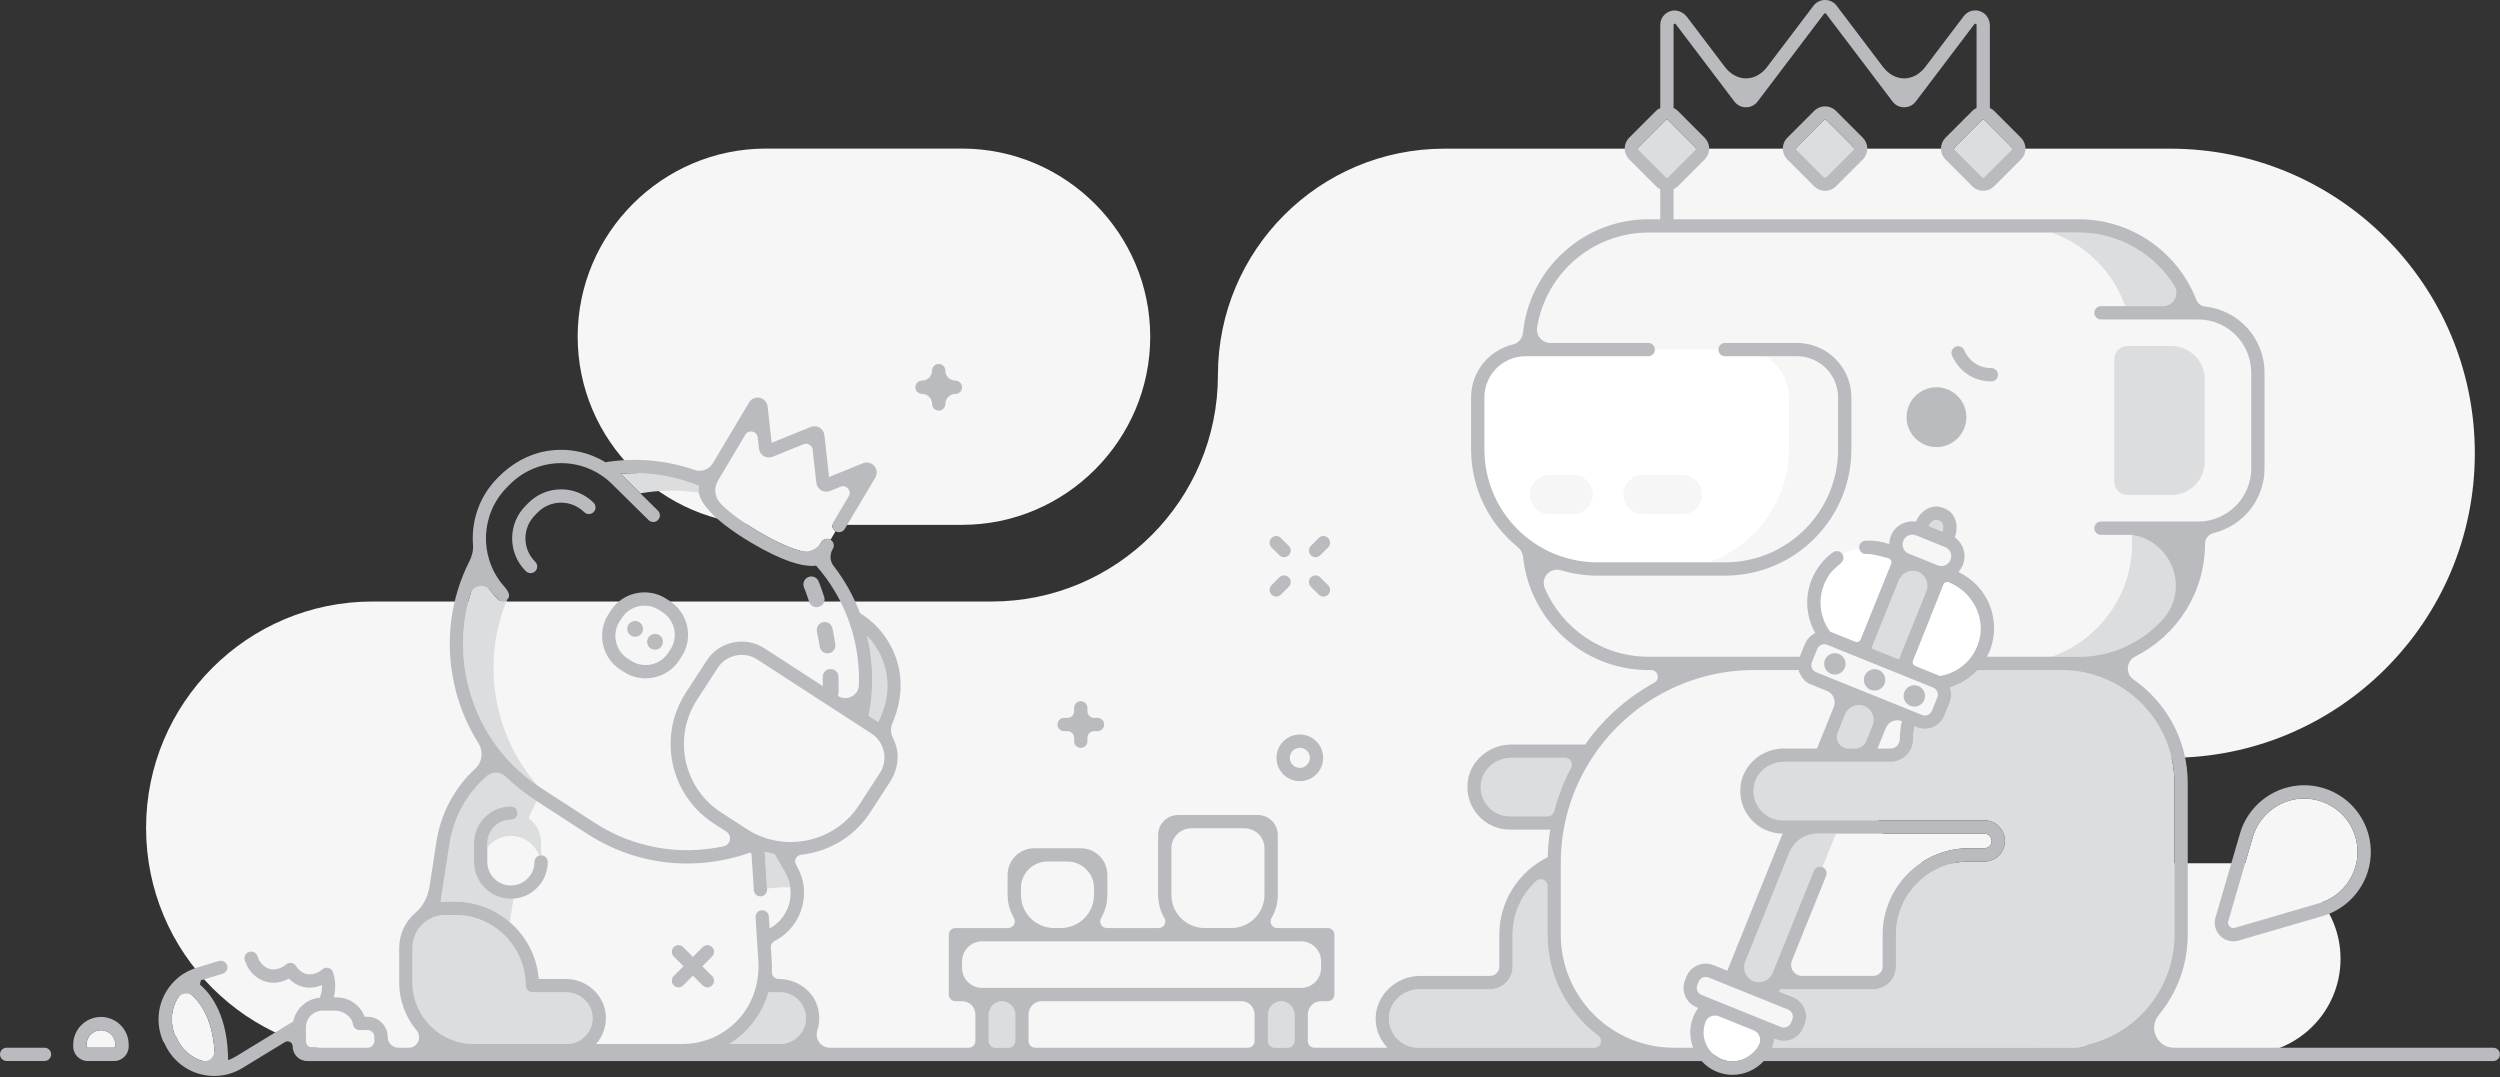 <svg height="162" viewBox="0 0 376 162" width="376" xmlns="http://www.w3.org/2000/svg"><rect x="0" y="0" width="376" height="162" fill="#333333" stroke="none"/><g fill="none" fillRule="evenodd"><g fill="#f6f6f7"><path d="m115.176 78.937h29.523c15.562 0 28.295-12.733 28.295-28.295s-12.733-28.295-28.295-28.295h-29.523c-15.562 0-28.295 12.733-28.295 28.295s12.733 28.295 28.295 28.295" fillOpacity=".9"/><path d="m372.214 68.168c0 25.299-20.509 45.808-45.808 45.808h-36.096c-4.38 0-7.93 3.55-7.93 7.93v.003c0 4.38 3.55 7.93 7.93 7.93h47.339c7.935 0 14.368 6.433 14.368 14.369 0 7.935-6.433 14.368-14.368 14.368h-281.629c-18.805 0-34.05-15.245-34.05-34.05v-.008c0-18.805 15.245-34.05 34.05-34.05h93.106c18.805 0 34.05-15.245 34.05-34.05v-.008c0-18.805 15.245-34.05 34.05-34.05h109.18c25.299 0 45.808 20.509 45.808 45.808" fillOpacity=".9"/><path d="m26.408 150.731c-.726 1.564-.758 3.366-.093 4.955l.193.307c.027.043.051.088.071.134.706 1.629 2.081 2.872 3.774 3.409.64.203 1.301.297 1.957.286.052-7.643-3.27-10.24-4.556-10.95-.554.526-1.017 1.151-1.346 1.859"/></g><path d="m118.094 131.222-1.615-2.799c-.499-.087-.994-.196-1.481-.336.005.062.017.121.021.183l.346 5.402c1.149-.145 2.314-.204 3.486-.208-.106-.781-.354-1.543-.757-2.242" fill="#dcddde"/><path d="m115.632 137.835.117 1.819c1.32-.731 2.335-1.925 2.832-3.369.316-.917.398-1.882.271-2.821-1.172.004-2.337.063-3.487.208l.005.08c.035.551-.382 1.027-.933 1.062l.133 2.087c.544-.031 1.026.383 1.062.934" fill="#f6f6f7"/><path d="m112.447 154.759c-.836.892-1.777 1.638-2.785 2.26h7.658c2.146 0 3.891-1.745 3.891-3.891 0-2.145-1.745-3.891-3.891-3.891h-1.746c-.579 2.036-1.627 3.923-3.127 5.522m-46.183-19.11c.237-.024.477-.038.72-.038h1.457c3.149 0 6.023 1.168 8.236 3.08l.544-3.535c-.126.009-.253.02-.382.02-3.059 0-5.546-2.486-5.546-5.543v-2.807c0-3.056 2.487-5.543 5.543-5.543.553 0 1.002.448 1.002 1s-.447 1-.999 1c-1.956 0-3.546 1.589-3.546 3.543v.644c.834-1.046 2.109-1.726 3.543-1.726h.003c1.937 0 3.58 1.237 4.23 2.952.1-.033.202-.063.313-.063v-1.914c0-1.499-.743-2.823-1.871-3.652.345-.896.753-1.757 1.229-2.574l-.463-.3c-2.048-1.329-3.881-2.902-5.479-4.67-3.762 2.542-6.45 6.578-7.19 11.392zm5.017 21.37h5.086 8.868c1.133 0 2.21-.499 2.954-1.368.752-.878 1.067-1.994.888-3.144-.291-1.864-2.006-3.27-3.991-3.27h-5.019c-.553 0-1-.448-1-1 0-5.859-4.766-10.626-10.625-10.626h-1.457c-2.728 0-4.947 2.22-4.947 4.947v5.218c0 5.097 4.146 9.243 9.243 9.243m59.281-60.669c.81 3.797.819 7.631.078 11.313l1.45.94c.149-.296.289-.6.411-.915l.216-.553c1.057-2.712.995-5.672-.174-8.336-.53-1.209-1.269-2.282-2.161-3.202.061.251.126.5.18.753m-25.475-22.252c-.06-.329-.045-.576-.015-.73.019-.097.059-.187.106-.274-3.08-1.268-6.361-1.933-9.697-1.933-.717 0-1.436.039-2.156.099.04.039.083.071.122.11l2.867 2.829c2.881-.51 5.847-.551 8.773-.101m-24.234 44.067c-6.661-7.612-8.527-18.545-4.573-27.994-.189.169-.423.263-.661.263-.254 0-.508-.096-.703-.288-1.255-1.239-2.201-2.675-2.839-4.21-2.384 5.055-3.051 10.738-1.858 16.332 1.396 6.545 5.166 12.164 10.634 15.897" fill="#dcddde"/><path d="m94.524 93.939c.356-.549 1.096-.707 1.645-.351.548.356.707 1.096.351 1.645s-1.097.706-1.645.351c-.549-.356-.707-1.096-.351-1.645m2.993 1.941c.356-.549 1.096-.707 1.645-.351s.707 1.097.351 1.645c-.356.549-1.096.707-1.645.351s-.706-1.096-.351-1.645m-4.873.609c.226 1.061.848 1.968 1.75 2.553l.513.333c.902.584 1.982.781 3.044.556 1.061-.226 1.967-.848 2.552-1.75l.333-.514c.585-.901.783-1.982.557-3.043-.227-1.061-.848-1.967-1.75-2.552l-.514-.334c-.678-.44-1.44-.65-2.194-.65-1.327 0-2.627.651-3.402 1.844l-.333.513c-.585.903-.782 1.984-.556 3.044m32.681-17.957 3.843-6.452-4.339 1.76c-.44.177-.925.141-1.333-.102s-.672-.652-.725-1.123l-.702-6.3-5.873 2.382c-.44.177-.926.141-1.334-.102s-.672-.652-.725-1.124l-.519-4.654-6.543 10.984c.152.548 1.091 2.626 6.884 6.077 5.792 3.449 8.099 3.306 8.671 3.178l.91-1.528c.282-.475.896-.63 1.371-.348l.761-1.277c-.474-.283-.63-.896-.347-1.371m-48.489 54.644c1.957 0 3.546-1.589 3.546-3.543 0-.441.29-.804.687-.936-.65-1.716-2.294-2.953-4.23-2.953h-.003c-1.434 0-2.709.68-3.543 1.726v2.163c0 1.954 1.589 3.543 3.543 3.543" fill="#f6f6f7"/><path d="m274.709 18.086c-.061-.061-.14-.09-.219-.09-.08 0-.159.029-.219.09l-4.042 4.042c-.121.121-.121.317 0 .438l4.042 4.042c.121.121.317.121.438 0l4.042-4.042c.075-.075.091-.161.091-.219s-.016-.144-.091-.219zm23.786 0c-.079-.079-.171-.091-.219-.091-.059 0-.144.016-.219.091l-4.042 4.042c-.076.075-.091.161-.091.219s.015.144.09.218l4.043 4.043c.136.136.262.176.438 0l4.042-4.042c.075-.075.09-.161.09-.219s-.015-.144-.09-.219zm-48.01 8.522c.136.136.263.176.438 0l4.042-4.042c.075-.075.091-.161.091-.219s-.016-.144-.091-.218l-4.042-4.043c-.079-.079-.171-.091-.219-.091-.058 0-.144.016-.219.091l-4.042 4.042c-.075.075-.091.161-.091.219s.016.144.091.219zm57.995 72.168h1.554 2.6c9.374 0 17-7.626 17-17v-1.333h-9v1.333c0 7.853-5.105 14.557-12.154 17m11.122-52.733h8.942c-2.415-6.452-8.626-11.066-15.91-11.066h-4.153c5.182 1.796 9.299 5.896 11.121 11.066" fill="#dcddde"/><path d="m270.685 98.776.772-1.913c.296-.733.851-1.308 1.558-1.648-.169-.302-.328-.612-.465-.936-.974-2.292-.997-4.825-.064-7.135.66-1.635 1.762-3.042 3.187-4.069.448-.322 1.074-.221 1.395.227.013.017.015.039.026.057.79-.437 1.647-.74 2.538-.904-.004-.023-.017-.042-.018-.066-.035-.551.384-1.027.935-1.061 1.233-.074 2.439.102 3.602.502.008-.42.084-.84.246-1.241.01-.025.021-.049.033-.073l.001-.002c.315-.789.978-1.465 1.834-1.828.606-.257 1.256-.327 1.89-.228.335-.814.909-1.483 1.622-1.885.783-.439 1.672-.513 2.438-.203l.302.122c.768.309 1.356.98 1.613 1.839.235.784.183 1.664-.141 2.482 1.29.91 1.842 2.616 1.226 4.141-.162.401-.398.757-.683 1.064 4.454 2.079 6.566 7.315 4.704 11.926-.118.292-.27.559-.413.832h6.719 2.937c7.05-2.443 12.154-9.147 12.154-17v-1.333h-4.649c-.552 0-1-.448-1-1 0-.553.448-1 1-1h14.6c4.412 0 8-3.589 8-8v-14.4c0-4.412-3.588-8-8-8h-14.6c-.552 0-1-.448-1-1 0-.553.448-1 1-1h3.618c-1.823-5.171-5.939-9.27-11.122-11.067h-60.538c-9.239 0-16.764 7.412-16.98 16.6h16.931c.553 0 1 .448 1 1h9.555c0-.552.447-1 1-1h10.8c4.521 0 8.2 3.679 8.2 8.2v7.8c0 10.476-8.523 19-19 19h-19.2c-3.298 0-6.4-.847-9.106-2.331 1.202 8.205 8.267 14.531 16.8 14.531h15.8z" fill="#f6f6f7"/><path d="m269.048 59.776v7.8c0 7.853-5.104 14.556-12.153 17h2.553c9.374 0 17-7.626 17-17v-7.8c0-3.419-2.781-6.2-6.2-6.2h-4.766c2.127 1.255 3.566 3.565 3.566 6.2" fill="#f6f6f7"/><path d="m326.585 74.443c2.761 0 5-2.239 5-5v-12.4c0-2.762-2.239-5-5-5h-6.6c-1.105 0-2 .896-2 2v18.4c0 1.104.895 2 2 2z" fill="#dcddde"/><path d="m255.956 74.389c0 1.616-1.323 2.938-2.939 2.938h-5.877c-1.617 0-2.939-1.322-2.939-2.938s1.322-2.939 2.939-2.939h5.877c1.616 0 2.939 1.323 2.939 2.939m-25.828 0c0-1.616 1.322-2.939 2.939-2.939h3.526c1.616 0 2.939 1.323 2.939 2.939s-1.323 2.938-2.939 2.938h-3.526c-1.617 0-2.939-1.322-2.939-2.938m17.766-20.813h-18.445c-3.419 0-6.201 2.781-6.201 6.2v7.8c0 9.374 7.626 17 17 17h16.647c7.049-2.444 12.154-9.147 12.154-17v-7.8c0-2.636-1.439-4.946-3.566-6.2h-6.035c-.552 0-1-.448-1-1h-9.554c0 .552-.448 1-1 1" fill="#fff"/><path d="m247.139 71.45c-1.616 0-2.939 1.323-2.939 2.939s1.323 2.938 2.939 2.938h5.877c1.617 0 2.939-1.322 2.939-2.938s-1.322-2.939-2.939-2.939zm-14.073 5.878h3.526c1.617 0 2.939-1.322 2.939-2.938 0-1.617-1.322-2.939-2.939-2.939h-3.526c-1.617 0-2.939 1.322-2.939 2.939 0 1.616 1.322 2.938 2.939 2.938" fill="#f6f6f7"/><path d="m232.742 140.576v-9.358c-3.142 1.939-5.248 5.402-5.248 9.358v4.8c0 1.875-1.525 3.4-3.399 3.4h-10.801c-2.426 0-4.4 1.974-4.4 4.4s1.974 4.4 4.4 4.4h30.014c-6.251-3.114-10.566-9.555-10.566-17m4.373-26.6h-10.021c-2.427 0-4.4 1.974-4.4 4.4s1.973 4.4 4.4 4.4h6.456c.717-3.09 1.918-6.047 3.565-8.8" fill="#dcddde"/><path d="m254.68 152.897c.191-.474.439-.908.723-1.307l-.237-.096c-.779-.314-1.39-.914-1.718-1.688-.329-.774-.337-1.63-.022-2.409l.2-.497c.316-.781.915-1.391 1.689-1.72.774-.328 1.629-.336 2.409-.021l2.061.831 8.323-20.615c-1.858-.008-3.618-.824-4.835-2.245-1.218-1.423-1.751-3.304-1.462-5.163.48-3.073 3.267-5.391 6.486-5.391h4.978l3.217-7.97-4.099-1.654c-.71-.287-1.268-.818-1.612-1.494l-.114-.046.038-.093c-.009-.019-.022-.036-.03-.055-.068-.159-.113-.324-.153-.488h-6.78c-9.164 0-17.902 4.445-23.375 11.889-3.68 5.005-5.625 10.922-5.625 17.111v10.8c0 9.374 7.625 17 17 17h2.909c-.586-1.514-.582-3.166.029-4.679m31.053-41.734c.001-.929.113-1.831.309-2.701l-1.721-.695-1.941 4.809h.465 1.488c.771 0 1.399-.634 1.4-1.413m-11.63 19.244c.512.207.76.79.553 1.302l-6.083 15.067h13.175c.772 0 1.4-.628 1.4-1.4v-4.801c0-7.168 5.831-13 13-13h2.293c.607 0 1.1-.493 1.1-1.1 0-.606-.493-1.099-1.1-1.099h-15.596-6.711zm64.72-4.521-3.693 12.663v.001c-.12.41.101.688.202.789s.381.323.789.202l12.664-3.694c3.193-.931 5.509-3.785 5.761-7.102.178-2.339-.671-4.632-2.329-6.291-1.514-1.513-3.556-2.353-5.679-2.353-.203 0-.407.008-.612.024-3.317.252-6.171 2.567-7.103 5.761" fill="#f6f6f7"/><path d="m311.949 157.576c.722 0 1.425-.156 2.09-.463.056-.026.113-.046.172-.061 7.55-1.927 12.822-8.702 12.822-16.476v-22.8c0-9.374-7.626-17-17-17h-4.491-7.408c-.257 0-.509.02-.761.039-1.137 1.209-2.557 2.1-4.122 2.568.274.737.274 1.536-.022 2.27l-.804 1.991c-.495 1.225-1.678 1.97-2.923 1.97-.392 0-.79-.074-1.175-.229l-.402-.163c-.121.63-.19 1.279-.191 1.943-.002 1.881-1.528 3.411-3.401 3.411h-1.488-14.548c-2.242 0-4.18 1.59-4.509 3.699-.202 1.3.154 2.562 1.004 3.554.842.983 2.06 1.547 3.342 1.547h14.711 15.597c1.71 0 3.1 1.391 3.1 3.1s-1.39 3.1-3.1 3.1h-2.293c-6.066 0-11 4.935-11 11v4.8c0 1.875-1.526 3.4-3.4 3.4h-13.983l-.151.376 2.06.831c1.609.65 2.39 2.489 1.74 4.098l-.2.497c-.495 1.225-1.678 1.97-2.924 1.97-.392 0-.789-.074-1.174-.229h-.001l-.234-.095c-.069.45-.183.895-.35 1.33.074.004.143.022.217.022h38.793zm-20.18-79.23-.303-.122c-.274-.109-.562.01-.709.092-.289.163-.538.453-.703.8l2.103.849c.121-.364.153-.743.057-1.06-.048-.161-.17-.448-.445-.559" fill="#dcddde"/><path d="m276.842 84.698c-1.118.806-1.983 1.911-2.501 3.196-.733 1.814-.715 3.804.05 5.604.238.56.545 1.075.902 1.548.087.027.176.043.262.077l4.052 1.636 5.08-12.585-.815-.329c-1.026-.414-2.099-.589-3.197-.521-.525.036-.974-.352-1.043-.868-.891.164-1.748.467-2.538.904.279.442.179 1.028-.252 1.338m20.54 12.498c1.511-3.744-.305-8.02-4.049-9.532l-.815-.329-2.213 5.481c-.011.085-.015.172-.048.253l-2.773 6.87 4.004 1.617c.084.034.158.083.237.123 2.458-.389 4.66-2.013 5.657-4.483" fill="#fff"/><path d="m270.264 125.376-8.625 21.363 4.121 1.663 7.042-17.442c.206-.511.786-.76 1.301-.553l2.031-5.031z" fill="#dcddde"/><path d="m280.224 112.576 2.244-5.557-4.121-1.664-2.915 7.221z" fill="#dcddde"/><path d="m264.638 156.917c.193-.478.284-.977.302-1.477l-7.601-3.068c-.33.367-.609.79-.805 1.274-.437 1.082-.426 2.27.03 3.344.457 1.074 1.304 1.906 2.387 2.344 2.233.901 4.785-.183 5.687-2.417" fill="#fff"/><path d="m285.582 99.171 4.981-12.34-4.12-1.663-4.982 12.339z" fill="#dcddde"/><path d="m270.781 101.458c-.024-.047-.054-.09-.076-.139l-.037.093zm-85.605 38.118c2.757 0 5-2.243 5-5v-10h-14v10c0 2.757 2.243 5 5 5zm-25.633 0c2.757 0 5-2.243 5-5v-5h-11v5c0 2.757 2.243 5 5 5z" fill="#f6f6f7"/><path d="m148.695 157.576h4v-7h-4z" fill="#dcddde"/><path d="m190.693 157.576h4v-7h-4z" fill="#dcddde"/><path d="m56.302 157.387v-1.437c0-.569-.462-1.032-1.031-1.032h-1.192c-.488 0-.905-.352-.986-.833-.2-1.184-1.253-2.077-2.449-2.077h-2.144c-1.371 0-2.487 1.116-2.487 2.487v2.892c0 .103.087.189.189.189h4.411 5.5c.101 0 .189-.088.189-.189m-38.946 0v-.271c0-1.196-.973-2.169-2.169-2.169-1.201 0-2.174.973-2.174 2.169v.271c0 .101.089.189.189.189h3.965c.102 0 .189-.086.189-.189" fill="#f6f6f7"/><g fill="#b9bbbe"><path d="m6.69 157.576h-5.69c-.552 0-1 .448-1 1s.448 1 1 1h5.69c.552 0 1-.448 1-1s-.448-1-1-1m307.521-.524c-.06.015-.117.035-.172.061-.665.307-1.369.463-2.09.463h-6.407-38.793c-.075 0-.143-.018-.217-.022.166-.435.281-.88.349-1.33l.235.095h.001c.385.155.782.229 1.174.229 1.246 0 2.428-.745 2.923-1.97l.201-.497c.65-1.61-.131-3.448-1.741-4.098l-2.06-.831.152-.376h13.983c1.874 0 3.4-1.525 3.4-3.4v-4.8c0-6.066 4.934-11 11-11h2.293c1.709 0 3.1-1.391 3.1-3.1s-1.391-3.1-3.1-3.1h-15.597-14.712c-1.281 0-2.499-.564-3.341-1.547-.85-.992-1.206-2.255-1.004-3.554.329-2.109 2.267-3.699 4.509-3.699h14.548 1.488c1.873 0 3.399-1.53 3.4-3.411.001-.664.071-1.313.191-1.943l.403.163c.385.155.782.229 1.175.229 1.245 0 2.428-.745 2.922-1.97l.805-1.991c.296-.734.296-1.533.022-2.27 1.565-.468 2.984-1.359 4.122-2.568.252-.019.504-.039.76-.039h7.409 4.491c9.374 0 17 7.626 17 17v22.8c0 7.774-5.273 14.549-12.822 16.476zm-58.296-7.412c-.284-.115-.507-.334-.626-.616-.12-.282-.123-.594-.008-.879l.2-.497c.237-.587.907-.872 1.495-.635l11.949 4.825c.587.237.872.907.635 1.495l-.201.497c-.236.586-.905.871-1.494.635zm7.46 8.933c-1.289 1.021-3.06 1.369-4.563.702-1.016-.451-1.81-1.257-2.247-2.285-.457-1.074-.467-2.262-.03-3.344l.006-.015c.312-.765 1.232-1.084 1.999-.775l5.197 2.099c.795.321 1.211 1.231.877 2.02-.243.577-.639 1.121-1.239 1.598zm10.729-28.166c-.516-.207-1.096.042-1.302.553l-6.21 15.383c-.46 1.137-1.755 1.688-2.892 1.228-1.138-.459-1.688-1.754-1.229-2.892l6.668-16.516c.68-1.684 2.314-2.787 4.131-2.787h2.864 6.711 15.597c.606 0 1.1.493 1.1 1.1 0 .606-.494 1.1-1.1 1.1h-2.293c-7.18 0-13 5.82-13 13v4.8c0 .773-.627 1.4-1.4 1.4h-10.692c-1.188 0-1.998-1.202-1.554-2.303l5.153-12.764c.207-.512-.04-1.095-.552-1.302zm-19.424 22.49c-.611 1.513-.615 3.165-.029 4.679h-2.909c-9.389 0-17-7.611-17-17v-10.8c0-6.189 1.945-12.106 5.625-17.111 5.473-7.444 14.212-11.889 23.375-11.889h6.78c.04.165.085.329.153.488.008.019.021.036.03.056.021.046.05.088.073.133.326.626.793 1.166 1.447 1.431l2.548 1.028c.949.384 1.409 1.465 1.025 2.414l-2.523 6.25h-4.978c-3.218 0-6.006 2.318-6.485 5.392-.29 1.858.243 3.739 1.461 5.162 1.217 1.421 2.978 2.237 4.835 2.245l-8.323 20.615-1.953-.788c-.619-.25-1.303-.35-1.954-.203-1.044.237-1.863.94-2.251 1.901l-.157.388c-.249.619-.351 1.304-.203 1.955.236 1.045.94 1.864 1.9 2.251l.236.096c-.284.4-.531.833-.723 1.307zm-14.885 4.679h-26.501c-2.571 0-4.634-2.216-4.378-4.839.222-2.286 2.277-3.961 4.574-3.961h10.604c1.878 0 3.4-1.522 3.4-3.4v-4.8c0-3.204 1.382-6.086 3.577-8.095.637-.584 1.671-.115 1.671.749v7.346c0 6.225 3.016 11.747 7.657 15.21.767.572.353 1.79-.604 1.79zm-7.021-34.8h-5.68c-2.571 0-4.634-2.216-4.379-4.839.223-2.286 2.278-3.961 4.575-3.961h8.122c.747 0 1.234.793.884 1.454-1.109 2.101-1.968 4.308-2.561 6.592-.114.442-.504.754-.961.754zm54.941-23.418 4.568-11.438c.129-.323.496-.479.819-.349 3.497 1.412 5.566 5.21 4.546 8.842-.816 2.909-3.215 4.836-5.923 5.266-.08-.04-.153-.09-.237-.124l-3.425-1.382c-.321-.13-.477-.495-.348-.815zm.788-13.358c1.138.459 1.688 1.754 1.229 2.892l-4.15 10.279-4.121-1.664 4.15-10.279c.459-1.137 1.754-1.688 2.892-1.228zm1.551-6.884c.165-.347.414-.636.703-.799.147-.083.435-.202.709-.093l.303.122c.275.112.397.398.445.559.096.317.064.697-.057 1.06zm2.488 3.162c.757.305 1.125 1.17.818 1.929-.148.367-.43.654-.794.808-.363.155-.766.159-1.133.011l-4.363-1.761c-.366-.148-.653-.43-.808-.794s-.158-.767-.01-1.134l.001-.002c.148-.366.43-.653.794-.808.186-.079.382-.119.579-.119.188 0 .375.037.554.109zm-19.4 18.819c-.284-.114-.506-.333-.626-.615s-.123-.594-.008-.878l.804-1.992c.115-.285.334-.507.616-.627.144-.061.296-.092.448-.092.145 0 .291.028.43.084l15.933 6.433c.285.115.507.333.627.616.12.282.123.593.008.878l-.804 1.991c-.237.587-.908.871-1.494.635zm5.916 11.479h-1.064c-1.225 0-2.062-1.239-1.603-2.376l1.124-2.784c.46-1.138 1.754-1.688 2.892-1.229s1.688 1.754 1.228 2.892l-.975 2.415c-.263.654-.898 1.082-1.602 1.082zm6.984-4.114c-.195.867-.307 1.765-.309 2.69-.001.782-.617 1.424-1.4 1.424h-1.488-.465l1.248-3.088c.383-.95 1.464-1.41 2.414-1.026zm-38.1-9.686c-6.99 0-12.995-4.245-15.598-10.29-.683-1.584.792-3.209 2.444-2.712 1.729.521 3.563.802 5.46.802h19.2c10.494 0 19-8.506 19-19v-7.8c0-4.529-3.671-8.2-8.2-8.2h-10.8c-.552 0-1 .448-1 1s.448 1 1 1h6.034 4.766c3.424 0 6.2 2.776 6.2 6.2v7.8c0 9.389-7.611 17-17 17h-2.553-16.647c-9.389 0-17-7.611-17-17v-7.8c0-3.424 2.776-6.2 6.2-6.2h18.446c.552 0 1-.448 1-1s-.448-1-1-1h-14.738c-1.236 0-2.176-1.111-1.979-2.332 1.31-8.078 8.322-14.268 16.765-14.268h60.539 4.152c6.062 0 11.38 3.195 14.387 7.986.839 1.338-.111 3.081-1.691 3.081h-5.727-3.618c-.552 0-1 .447-1 1 0 .552.448 1 1 1h14.601c4.418 0 8 3.581 8 8v14.4c0 4.418-3.582 8-8 8h-14.601c-.552 0-1 .447-1 1 0 .552.448 1 1 1h4.649c5.971.884 8.738 8.067 4.741 12.588-3.115 3.523-7.668 5.745-12.741 5.745h-2.6-1.553-2.938-6.719c.143-.273.295-.539.413-.831 1.862-4.612-.25-9.848-4.704-11.927.285-.307.521-.663.683-1.064.616-1.525.064-3.231-1.226-4.141.325-.818.376-1.698.141-2.482-.257-.859-.845-1.529-1.613-1.839l-.302-.122c-.766-.31-1.655-.235-2.438.203-.713.402-1.287 1.071-1.622 1.885-.634-.099-1.284-.029-1.89.228-.856.364-1.519 1.039-1.834 1.828l-.001.002c-.011.024-.023.048-.032.073-.163.401-.239.821-.247 1.241-1.163-.4-2.369-.576-3.602-.502-.551.035-.97.51-.935 1.061.001.024.014.043.018.066.069.521.526.912 1.059.868.753-.063 2.412.379 3.338.65.356.104.54.493.401.837l-4.589 11.367c-.129.321-.495.476-.817.347l-3.469-1.401c-.086-.035-.175-.05-.262-.077-.357-.474-.665-.989-.902-1.548-.967-2.278-.74-4.859.69-7.002.493-.74 1.224-1.272 1.867-1.887.339-.324.4-.846.146-1.249-.011-.019-.013-.04-.026-.058-.321-.448-.947-.549-1.395-.227-1.425 1.027-2.527 2.434-3.187 4.069-.933 2.31-.91 4.844.064 7.136.138.323.296.633.465.935-.707.34-1.262.915-1.557 1.648l-.773 1.913h-6.943zm-1.5-76.21c-.075-.075-.09-.16-.09-.219 0-.058.015-.144.09-.219l4.043-4.042c.075-.075.16-.091.219-.091.048 0 .14.012.219.091l4.042 4.043c.075.074.09.16.09.218 0 .059-.015.144-.091.219l-4.041 4.042c-.176.176-.302.136-.438.001 0-.001-.001-.001-.001-.001zm-56.75 126.01h-35.997-6c-1.656 0-3-1.343-3-3v-1c0-1.657 1.344-3 3-3h10.848 1 21.633 4 10.516c1.657 0 3 1.343 3 3v1c0 1.657-1.343 3-3 3zm4 9h-2c-.552 0-1-.448-1-1v-4c0-1.105.896-2 2-2 1.105 0 2 .895 2 2v4c0 .552-.447 1-1 1zm-6 0h-31.997c-.552 0-1-.448-1-1v-4c0-1.105.896-2 2-2h29.997c1.105 0 2 .895 2 2v4c0 .552-.447 1-1 1zm-35.997 0h-2c-.552 0-1-.448-1-1v-4c0-1.105.896-2 2-2 1.105 0 2 .895 2 2v4c0 .552-.447 1-1 1zm1.848-23v-1c0-2.209 1.791-4 4-4h3c2.209 0 4 1.791 4 4v1c0 2.761-2.238 5-5 5h-1c-2.761 0-5-2.239-5-5zm22.633 0v-7c0-1.657 1.344-3 3-3h8c1.657 0 3 1.343 3 3v7c0 2.761-2.238 5-5 5h-4c-2.761 0-5-2.239-5-5zm-58.856 22.443h-7.658c1.007-.622 1.948-1.368 2.785-2.26 1.5-1.599 2.548-3.486 3.127-5.522h1.746c2.145 0 3.891 1.746 3.891 3.891 0 2.146-1.746 3.891-3.891 3.891zm-23.468 0h-4.208c.021-.023.044-.043.064-.067 1.121-1.309 1.611-3.041 1.345-4.752-.442-2.83-3.007-4.963-5.968-4.963h-4.058c-.269-3.409-1.905-6.433-4.35-8.545-2.214-1.913-5.088-3.08-8.236-3.08h-1.457c-.243 0-.483.013-.72.037l1.343-8.734c.642-4.164 2.739-7.746 5.728-10.282.773-.656 1.926-.582 2.651.126 1.3 1.272 2.733 2.424 4.291 3.434l.463.3 7.601 4.93c4.526 2.935 9.703 4.451 14.999 4.451 1.955 0 3.927-.207 5.887-.625 1.218-.259 2.404-.599 3.557-1.008.1.066.138.092.239.158l.351 5.481c.036.551.515.974 1.062.934.551-.035.969-.511.934-1.062l-.005-.08-.346-5.401c-.004-.062-.017-.122-.021-.183.487.14.982.248 1.481.335l1.615 2.799c.403.699.651 1.462.757 2.243.128.939.046 1.903-.27 2.82-.497 1.444-1.512 2.638-2.833 3.369l-.117-1.819c-.035-.551-.517-.965-1.061-.934h-.001c-.551.036-.969.511-.934 1.062l.417 6.49c.206 3.21-.782 6.437-2.95 8.814-2.205 2.418-5.228 3.752-8.493 3.752zm-5.663-1.368c-.745.87-1.822 1.368-2.955 1.368h-8.868-5.086c-5.096 0-9.243-4.146-9.243-9.243v-5.218c0-2.727 2.219-4.946 4.947-4.946h1.457c5.859 0 10.625 4.766 10.625 10.625 0 .552.448 1 1 1h5.019c1.985 0 3.701 1.406 3.991 3.271.179 1.149-.136 2.266-.887 3.143zm-17.97-53.383c-.935-4.388-.727-8.83.557-12.982.407-1.317 2.125-1.567 2.964-.473.356.465.748.91 1.176 1.333.195.192.449.288.703.288.238 0 .472-.094.661-.263.016-.014.036-.019.051-.034.696-.767-.362-1.745-.809-2.294-3.462-4.251-3.239-10.536.698-14.525l.418-.423c4.23-4.28 11.128-4.322 15.41-.095l5.496 5.424c.394.387 1.026.384 1.415-.009.387-.393.383-1.027-.01-1.415l-2.635-2.602s-2.949-2.899-2.989-2.938c.72-.06 1.439-.099 2.156-.099 3.336 0 6.617.664 9.697 1.933-.047.086-.087.177-.106.274-.03.154-.045.401.015.73.228 1.257 1.601 3.776 7.848 7.497 4.751 2.831 7.561 3.522 9.173 3.522.239 0 .443-.019.631-.044 4.405 4.985 6.656 11.455 6.44 17.958-.053 1.584-1.839 2.492-3.168 1.63.058-.134.095-.28.099-.434.012-.365.017-.729.017-1.091-.001-.459-.009-.915-.025-1.366-.023-.656-.556-1.166-1.231-1.146-.657.024-1.17.575-1.147 1.231.015.424.024.852.024 1.283 0 .018 0 .037-.001.055l-8.774-5.69c-1.406-.911-3.086-1.22-4.735-.868-1.648.352-3.058 1.319-3.968 2.725l-3.12 4.809c-4.277 6.595-2.398 15.409 4.197 19.686 0 0 .906.585 1.876 1.21.908.586.672 1.995-.385 2.222l-.028.006c-6.749 1.44-13.632.178-19.381-3.548l-8.064-5.23c-.174-.112-.341-.233-.512-.35-5.468-3.733-9.238-9.351-10.634-15.897zm60.848 8.055c.957.621 1.617 1.583 1.856 2.708.241 1.125.031 2.273-.589 3.23l-3.121 4.811c-1.77 2.729-4.509 4.608-7.715 5.292-3.207.684-6.475.084-9.203-1.684l-3.86-2.503c-5.659-3.67-7.277-11.259-3.608-16.919l3.121-4.81c.62-.958 1.582-1.617 2.707-1.857s2.272-.03 3.23.59zm1.476-11.524c1.169 2.664 1.231 5.624.174 8.336l-.216.553c-.123.315-.263.618-.411.915l-1.45-.94c.74-3.682.731-7.516-.078-11.313-.054-.254-.12-.503-.18-.754.892.921 1.63 1.994 2.161 3.203zm-76.241 57.777c0 .55-.449 1-1 1h-4.689-3.6c-.55 0-1-.45-1-1v-2.081c0-1.374 1.114-2.487 2.487-2.487h1.958c1.164 0 2.467.9 2.632 2.052.071.494.494.858.989.858h1.192c.57 0 1.031.462 1.031 1.031zm-25.929 2.965c-.007-.002-.014-.004-.02-.006-1.693-.536-3.068-1.779-3.774-3.408-.02-.047-.044-.092-.071-.135l-.193-.307c-.666-1.588-.633-3.39.093-4.954.101-.218.214-.427.339-.628.494-.795 1.616-.917 2.295-.272 1.299 1.236 2.884 3.639 3.209 8.115.075 1.039-.885 1.907-1.878 1.595zm267.684-141.455c.074-.075.16-.091.218-.091.048 0 .141.012.22.091l4.042 4.043c.074.074.09.16.09.218 0 .059-.016.144-.091.219l-4.041 4.042c-.176.176-.303.136-.438.001 0-.001-.001-.001-.001-.001l-4.042-4.042c-.075-.075-.091-.16-.091-.219 0-.058.016-.144.091-.219zm76.923 139.49h-48.003c-2.547 0-3.918-2.96-2.295-4.922 2.74-3.311 4.351-7.54 4.351-12.078v-22.8c0-6.437-3.22-12.131-8.134-15.567-1.274-.891-1.135-2.777.254-3.476 6.216-3.129 10.491-9.56 10.48-16.984-.001-.77.559-1.407 1.307-1.589 4.381-1.061 7.645-5.015 7.645-9.717v-14.4c0-5.154-3.92-9.406-8.934-9.94-.587-.062-1.102-.447-1.316-.997-2.76-7.089-9.648-12.13-17.702-12.13h-14.358-46.571v-4.514c.23-.111.446-.253.633-.44l4.041-4.041c.437-.436.677-1.016.677-1.634 0-.617-.24-1.197-.677-1.633l-4.041-4.042c-.185-.184-.402-.322-.633-.428v-12.485c0-.038 0-.137.129-.18.129-.042.188.036.211.065l8.808 11.627c.876 1.156 2.613 1.156 3.489 0l9.997-13.197c.084-.109.22-.109.303 0l9.996 13.197c.418.551 1.054.867 1.745.867h.001c.691-.001 1.327-.316 1.744-.867l8.809-11.627c.022-.029.082-.107.21-.065.129.043.129.142.129.18v12.484c-.23.107-.448.244-.633.429l-4.041 4.042c-.437.436-.678 1.016-.678 1.633 0 .618.241 1.198.677 1.633l4.042 4.042c.436.437 1.016.677 1.633.677s1.197-.24 1.634-.677l4.041-4.041c.437-.436.677-1.016.677-1.634 0-.617-.24-1.197-.677-1.633l-4.041-4.042c-.185-.184-.403-.322-.634-.428l.001-12.38c0-.915-.513-1.791-1.362-2.132-.944-.381-1.969-.094-2.573.704l-5.771 7.617c-1.753 2.315-4.623 2.315-6.376 0l-6.96-9.187c-.417-.551-1.053-.866-1.745-.866s-1.327.316-1.744.866l-6.96 9.187c-1.754 2.315-4.623 2.315-6.377 0l-5.677-7.495c-.569-.75-1.538-1.165-2.442-.903-.959.277-1.585 1.115-1.585 2.104v12.484c-.231.107-.449.244-.634.429l-4.041 4.042c-.437.436-.677 1.016-.677 1.633 0 .618.24 1.198.676 1.633l4.042 4.042c.187.187.403.329.634.441v4.513h-1.762c-9.817 0-17.905 7.488-18.885 17.051-.086.843-.666 1.583-1.492 1.777-3.616.852-6.317 4.099-6.317 7.972v7.8c0 5.944 2.756 11.245 7.046 14.729.439.358.715.868.773 1.432.986 9.556 9.062 17.039 18.875 17.039h.388c1.024 0 1.401 1.375.505 1.869-3.908 2.155-7.369 5.15-10.08 8.836-.118.161-.219.332-.335.495h-11.102c-3.253 0-6.155 2.331-6.569 5.557-.502 3.903 2.539 7.243 6.345 7.243h6.054c-.221 1.361-.334 2.746-.373 4.143-4.304 2.121-7.281 6.542-7.281 11.657v4.8c0 .773-.626 1.4-1.4 1.4h-10.525c-3.56 0-6.713 2.91-6.674 6.47.018 1.677.688 3.198 1.764 4.33h-10.967c-.552 0-1-.448-1-1v-4c0-1.105.896-2 2-2h1c.553 0 1-.448 1-1v-9c0-.552-.447-1-1-1h-7.595c-.757 0-1.262-.821-.878-1.474.608-1.036.957-2.24.957-3.526v-9c0-1.657-1.343-3-3-3h-12c-1.656 0-3 1.343-3 3v9c0 1.286.349 2.49.958 3.526.383.653-.121 1.474-.879 1.474h-7.791c-.757 0-1.261-.821-.878-1.474.608-1.036.957-2.24.957-3.526v-3c0-2.209-1.791-4-4-4h-7c-2.209 0-4 1.791-4 4v3c0 1.286.35 2.49.958 3.526.383.653-.122 1.474-.878 1.474h-7.928c-.552 0-1 .448-1 1v9c0 .552.448 1 1 1h1c1.105 0 2 .895 2 2v4c0 .552-.447 1-1 1h-20.881c-1.37 0-2.311-1.337-1.888-2.639.308-.95.381-2.005.147-3.097-.587-2.742-3.161-4.603-5.964-4.603-.586 0-1.058-.485-1.029-1.07.024-.495.023-.995-.01-1.498l-.138-2.16c-.028-.425.217-.807.595-1.003 2.832-1.469 4.658-4.524 4.361-8.01-.104-1.223-.553-2.392-1.166-3.454-.365-.632.038-1.41.762-1.49.477-.053.955-.13 1.431-.232 3.728-.795 6.916-2.982 8.976-6.16l2.956-4.558c1.011-1.558 1.435-3.476.965-5.273-.117-.448-.281-.876-.488-1.279-.362-.704-.439-1.513-.123-2.239.057-.131.112-.263.163-.397l.104-.266c1.086-2.784 1.318-5.868.438-8.723-.95-3.081-2.93-5.592-5.564-7.212-.975-2.573-2.316-4.961-3.979-7.107-.572-.738-.6-1.762-.106-2.553l.001-.002c.283-.475.127-1.088-.347-1.371-.475-.282-1.089-.127-1.371.348l-.002.003c-.638 1.084-1.911 1.638-3.128 1.32-1.373-.359-3.442-1.181-6.451-2.973-2.975-1.772-4.669-3.182-5.635-4.208-.864-.92-.988-2.308-.342-3.392l4.113-6.904c.491-.823 1.747-.552 1.853.401l.189 1.696c.053.472.317.881.725 1.124s.893.279 1.333.102l4.651-1.886c.614-.249 1.296.157 1.369.816l.556 4.987c.053.472.317.881.725 1.124s.893.279 1.333.102l1.581-.642c.888-.359 1.725.616 1.235 1.439l-2.32 3.895c-.283.475-.128 1.088.347 1.371.474.282 1.088.127 1.371-.348l4.601-7.723c.331-.555.27-1.257-.151-1.748-.421-.49-1.105-.655-1.705-.413l-5.102 2.068-.703-6.299c-.052-.471-.316-.881-.724-1.124-.408-.242-.893-.278-1.334-.101l-5.873 2.381-.611-5.471c-.071-.642-.543-1.166-1.174-1.302-.631-.138-1.278.143-1.609.699l-5.445 9.139c-.566.952-1.722 1.37-2.769 1.008-4.264-1.473-8.839-1.881-13.396-1.152-2.579-1.564-5.645-2.204-8.794-1.688-2.772.454-5.291 1.891-7.266 3.89l-.192.194c-2.724 2.761-3.936 6.45-3.66 10.044.066.853-.159 1.694-.545 2.457-2.834 5.614-3.666 11.996-2.328 18.271.698 3.271 1.947 6.326 3.673 9.065.784 1.243.619 2.856-.462 3.851-3.044 2.801-5.167 6.617-5.843 11.011l-1.023 6.648c-.236 1.537-.935 3.005-2.12 4.013-1.498 1.274-2.451 3.169-2.451 5.285v5.218c0 2.731.981 5.235 2.607 7.184.87 1.042.182 2.616-1.176 2.616h-1.539c-.898 0-1.627-.728-1.627-1.627 0-1.674-1.357-3.031-3.031-3.031h-.429c-.645-1.727-2.295-2.91-4.198-2.91h-.45c.313-1.212.309-2.513-.106-3.777-.105-.322-.366-.568-.693-.655-.329-.09-.677-.003-.928.225-.231.209-.508.381-.824.512-1.839.761-2.857-.594-3.125-1.027-.156-.251-.414-.421-.707-.463s-.589.047-.809.244c-.23.206-.504.375-.816.504-.717.298-1.389.306-1.995.023-.67-.313-1.221-.979-1.474-1.782-.166-.527-.727-.82-1.254-.654-.523.165-.813.719-.654 1.242.001.005 0 .008.001.012.424 1.349 1.349 2.44 2.536 2.994 1.119.521 2.366.526 3.605.013.176-.073.345-.154.508-.243 1.277 1.347 3.127 1.741 4.95.985.004-.002.009-.004.013-.006.026.653-.089 1.296-.322 1.894-1.992.179-3.617 1.646-3.998 3.573l-8.699 5.304c-.35.212-.717.384-1.096.522-.048-6.493-2.395-9.797-4.242-11.379.062-.286.074-.344.136-.63l3.29-.992c.529-.16.828-.718.669-1.247-.16-.528-.716-.824-1.247-.669l-3.14.948c-1.06.319-2.074.805-2.927 1.51-2.944 2.431-3.733 6.338-2.337 9.559.02.046.043.091.071.134l.195.312c.945 2.125 2.754 3.744 4.973 4.448.805.255 1.635.381 2.461.381 1.478 0 2.945-.403 4.235-1.189l6.401-3.903c.504-.307 1.175.042 1.169.632-.013 1.22.971 2.213 2.188 2.213h4.411 5.5 91.582 6 35.997 6 17.602 38.448 4.168c.632.69 1.399 1.251 2.292 1.612.779.315 1.583.463 2.376.463 1.779 0 3.484-.763 4.691-2.075h1.48 38.793 6.407 63.031c.552 0 1-.448 1-1s-.448-1-1-1z"/><path d="m107.098 142.446c-.391-.391-1.023-.391-1.414 0l-1.467 1.467-1.467-1.467c-.39-.391-1.023-.391-1.414 0-.39.391-.39 1.023 0 1.414l1.467 1.467-1.467 1.467c-.39.39-.39 1.023 0 1.414.196.195.451.293.707.293s.512-.098.707-.293l1.467-1.467 1.467 1.467c.195.195.451.293.707.293s.512-.098.707-.293c.391-.391.391-1.024 0-1.414l-1.467-1.467 1.467-1.467c.391-.391.391-1.023 0-1.414m14.594-51.949c.161.505.629.827 1.132.827.12 0 .243-.018.363-.057.626-.201.97-.871.77-1.496-.467-1.455-.826-2.308-.841-2.343-.255-.605-.953-.889-1.557-.632-.605.255-.888.952-.634 1.558.004.007.336.8.767 2.143m1.178 4.482c.157.756.296 1.523.413 2.279.09.589.597 1.009 1.173 1.009.06 0 .122-.004.183-.014.649-.1 1.094-.707.994-1.356-.122-.798-.268-1.606-.434-2.403-.135-.643-.763-1.055-1.408-.922-.643.134-1.055.764-.921 1.407m-43.074-8.777c.258 0 .516-.099.712-.297.388-.394.384-1.027-.009-1.415-.941-.928-1.464-2.166-1.473-3.488-.008-1.321.499-2.567 1.426-3.507l.419-.423c.927-.94 2.166-1.463 3.487-1.472 1.304-.002 2.567.498 3.507 1.426.393.387 1.026.384 1.415-.009.388-.393.384-1.026-.009-1.415-1.321-1.303-3.082-2.024-4.926-2.002-1.855.013-3.595.747-4.898 2.067l-.418.423c-1.303 1.321-2.014 3.07-2.002 4.925.012 1.856.746 3.596 2.066 4.899.196.192.449.288.703.288m13.404 7.244.333-.513c.774-1.194 2.075-1.844 3.402-1.844.753 0 1.515.21 2.194.65l.514.333c.902.585 1.523 1.492 1.749 2.553.226 1.06.029 2.141-.556 3.043l-.333.514c-.585.902-1.491 1.523-2.553 1.749-1.061.226-2.141.028-3.043-.556l-.514-.333c-.901-.585-1.523-1.491-1.749-2.552s-.029-2.142.556-3.044m.105 7.274.514.333c.986.64 2.114.97 3.268.97.425 0 .854-.045 1.281-.136 1.583-.337 2.937-1.267 3.812-2.617l.334-.514c1.814-2.797 1.014-6.548-1.783-8.361l-.514-.334c-2.796-1.814-6.548-1.013-8.362 1.783l-.333.514c-.875 1.35-1.172 2.966-.834 4.549s1.267 2.937 2.617 3.813"/><path d="m94.875 95.584c.549.356 1.289.198 1.645-.351.356-.548.198-1.289-.351-1.645-.548-.356-1.289-.197-1.645.351-.356.549-.198 1.289.351 1.645m2.994 1.941c.549.356 1.289.198 1.645-.351.356-.548.198-1.289-.351-1.645s-1.289-.198-1.645.351-.198 1.289.351 1.645m-16.486 31.108c-.111 0-.213.03-.313.063-.396.133-.687.496-.687.937 0 1.954-1.589 3.543-3.546 3.543-1.954 0-3.543-1.589-3.543-3.543v-2.163-.644c0-1.954 1.589-3.543 3.546-3.543.552 0 .999-.448.999-1s-.45-1-1.002-1c-3.057 0-5.543 2.487-5.543 5.543v2.807c0 3.057 2.486 5.543 5.546 5.543.129 0 .255-.011.382-.02 2.878-.197 5.161-2.595 5.161-5.523 0-.552-.448-1-1-1m197.459-106.286c0 .059-.016.144-.091.219l-4.042 4.042c-.121.121-.317.121-.438 0l-4.042-4.042c-.121-.12-.121-.317 0-.438l4.042-4.042c.06-.06.139-.09.219-.09s.159.03.219.09l4.043 4.043c.074.074.09.16.09.218m-5.985-5.675-4.042 4.042c-.901.901-.901 2.366 0 3.266l4.042 4.042c.45.45 1.042.676 1.633.676s1.183-.226 1.633-.676l4.042-4.041c.437-.436.677-1.016.677-1.634 0-.617-.24-1.197-.677-1.633l-4.042-4.042c-.9-.9-2.366-.9-3.266 0m73.07 103.453c.205-.016.409-.023.612-.023 2.123 0 4.165.839 5.679 2.353 1.658 1.658 2.507 3.951 2.329 6.29-.252 3.317-2.568 6.172-5.761 7.103l-12.664 3.694c-.408.121-.688-.102-.789-.203s-.322-.379-.202-.789v-.001l3.693-12.663c.932-3.194 3.786-5.509 7.103-5.761m-9.023 5.201-3.693 12.663c-.287.982-.015 2.041.708 2.764.532.533 1.247.821 1.98.821.261 0 .525-.037.783-.113l12.664-3.693c3.988-1.164 6.88-4.728 7.195-8.872.222-2.92-.838-5.784-2.909-7.855-2.072-2.072-4.935-3.135-7.857-2.91-4.142.315-7.707 3.206-8.871 7.195m-54.36-24.566c-.825-.333-1.764.065-2.097.891-.333.824.066 1.763.891 2.096s1.764-.065 2.097-.89c.333-.826-.066-1.764-.891-2.097m-5.975-2.412c-.825-.333-1.764.065-2.097.891-.333.824.066 1.763.891 2.096s1.764-.066 2.097-.89c.333-.826-.066-1.764-.891-2.097m11.95 4.824c-.825-.333-1.764.066-2.097.891s.066 1.763.891 2.096 1.764-.065 2.097-.89-.066-1.764-.891-2.097m-271.163 54.215c0 .103-.087.189-.189.189h-3.965c-.1 0-.189-.088-.189-.189v-.271c0-1.196.973-2.169 2.174-2.169 1.196 0 2.169.973 2.169 2.169zm-2.173-4.44c-2.299 0-4.17 1.871-4.17 4.169v.271c0 1.207.982 2.189 2.189 2.189h3.965c1.207 0 2.189-.982 2.189-2.189v-.271c0-2.298-1.871-4.169-4.173-4.169zm123.492-93.705c.834 0 1.51.676 1.51 1.51 0 .553.448 1 1 1s1-.447 1-1c0-.834.676-1.51 1.51-1.51.552 0 1-.448 1-1s-.448-1-1-1c-.834 0-1.51-.676-1.51-1.51 0-.552-.448-1-1-1s-1 .448-1 1c0 .834-.676 1.51-1.51 1.51-.552 0-1 .448-1 1s.448 1 1 1m21.368 50.724h.51c.553 0 1 .448 1 1v.51c0 .552.448 1 1 1 .553 0 1-.448 1-1v-.51c0-.552.448-1 1-1h.51c.552 0 1-.448 1-1s-.448-1-1-1h-.51c-.552 0-1-.448-1-1v-.51c0-.552-.447-1-1-1-.552 0-1 .448-1 1v.51c0 .552-.447 1-1 1h-.51c-.552 0-1 .448-1 1s.448 1 1 1m37.819-26.164c.256 0 .512-.098.707-.293l1.183-1.184c.391-.39.391-1.023 0-1.414-.39-.39-1.024-.39-1.414 0l-1.183 1.184c-.391.391-.391 1.024 0 1.414.195.195.451.293.707.293m-5.916 5.916c.256 0 .512-.098.707-.293l1.183-1.183c.391-.391.391-1.024 0-1.414-.39-.391-1.023-.391-1.414 0l-1.183 1.183c-.391.391-.391 1.023 0 1.414.195.195.451.293.707.293m6.392-.293c.195.195.451.293.707.293s.512-.098.707-.293c.391-.391.391-1.023 0-1.414l-1.183-1.183c-.391-.391-1.023-.391-1.414 0-.391.39-.391 1.023 0 1.414zm-5.916-5.916c.195.195.451.293.707.293s.512-.098.707-.293c.391-.39.391-1.023 0-1.414l-1.183-1.184c-.391-.39-1.023-.39-1.414 0s-.391 1.024 0 1.414zm3.074 28.957c.833 0 1.51.678 1.51 1.511 0 .832-.677 1.51-1.51 1.51s-1.51-.678-1.51-1.51c0-.833.677-1.511 1.51-1.511m0 5.021c1.935 0 3.51-1.576 3.51-3.51 0-1.936-1.575-3.511-3.51-3.511-1.936 0-3.51 1.575-3.51 3.511 0 1.934 1.574 3.51 3.51 3.51m95.753-50.245c2.475 0 4.5-2.025 4.5-4.5s-2.025-4.5-4.5-4.5-4.5 2.025-4.5 4.5 2.025 4.5 4.5 4.5m8.254-9.883c.552 0 1-.448 1-1s-.448-1-1-1c-2.97 0-4.017-2.531-4.067-2.657-.198-.513-.775-.768-1.289-.574-.516.197-.775.775-.579 1.291.062.161 1.553 3.94 5.935 3.94"/></g></g></svg>
